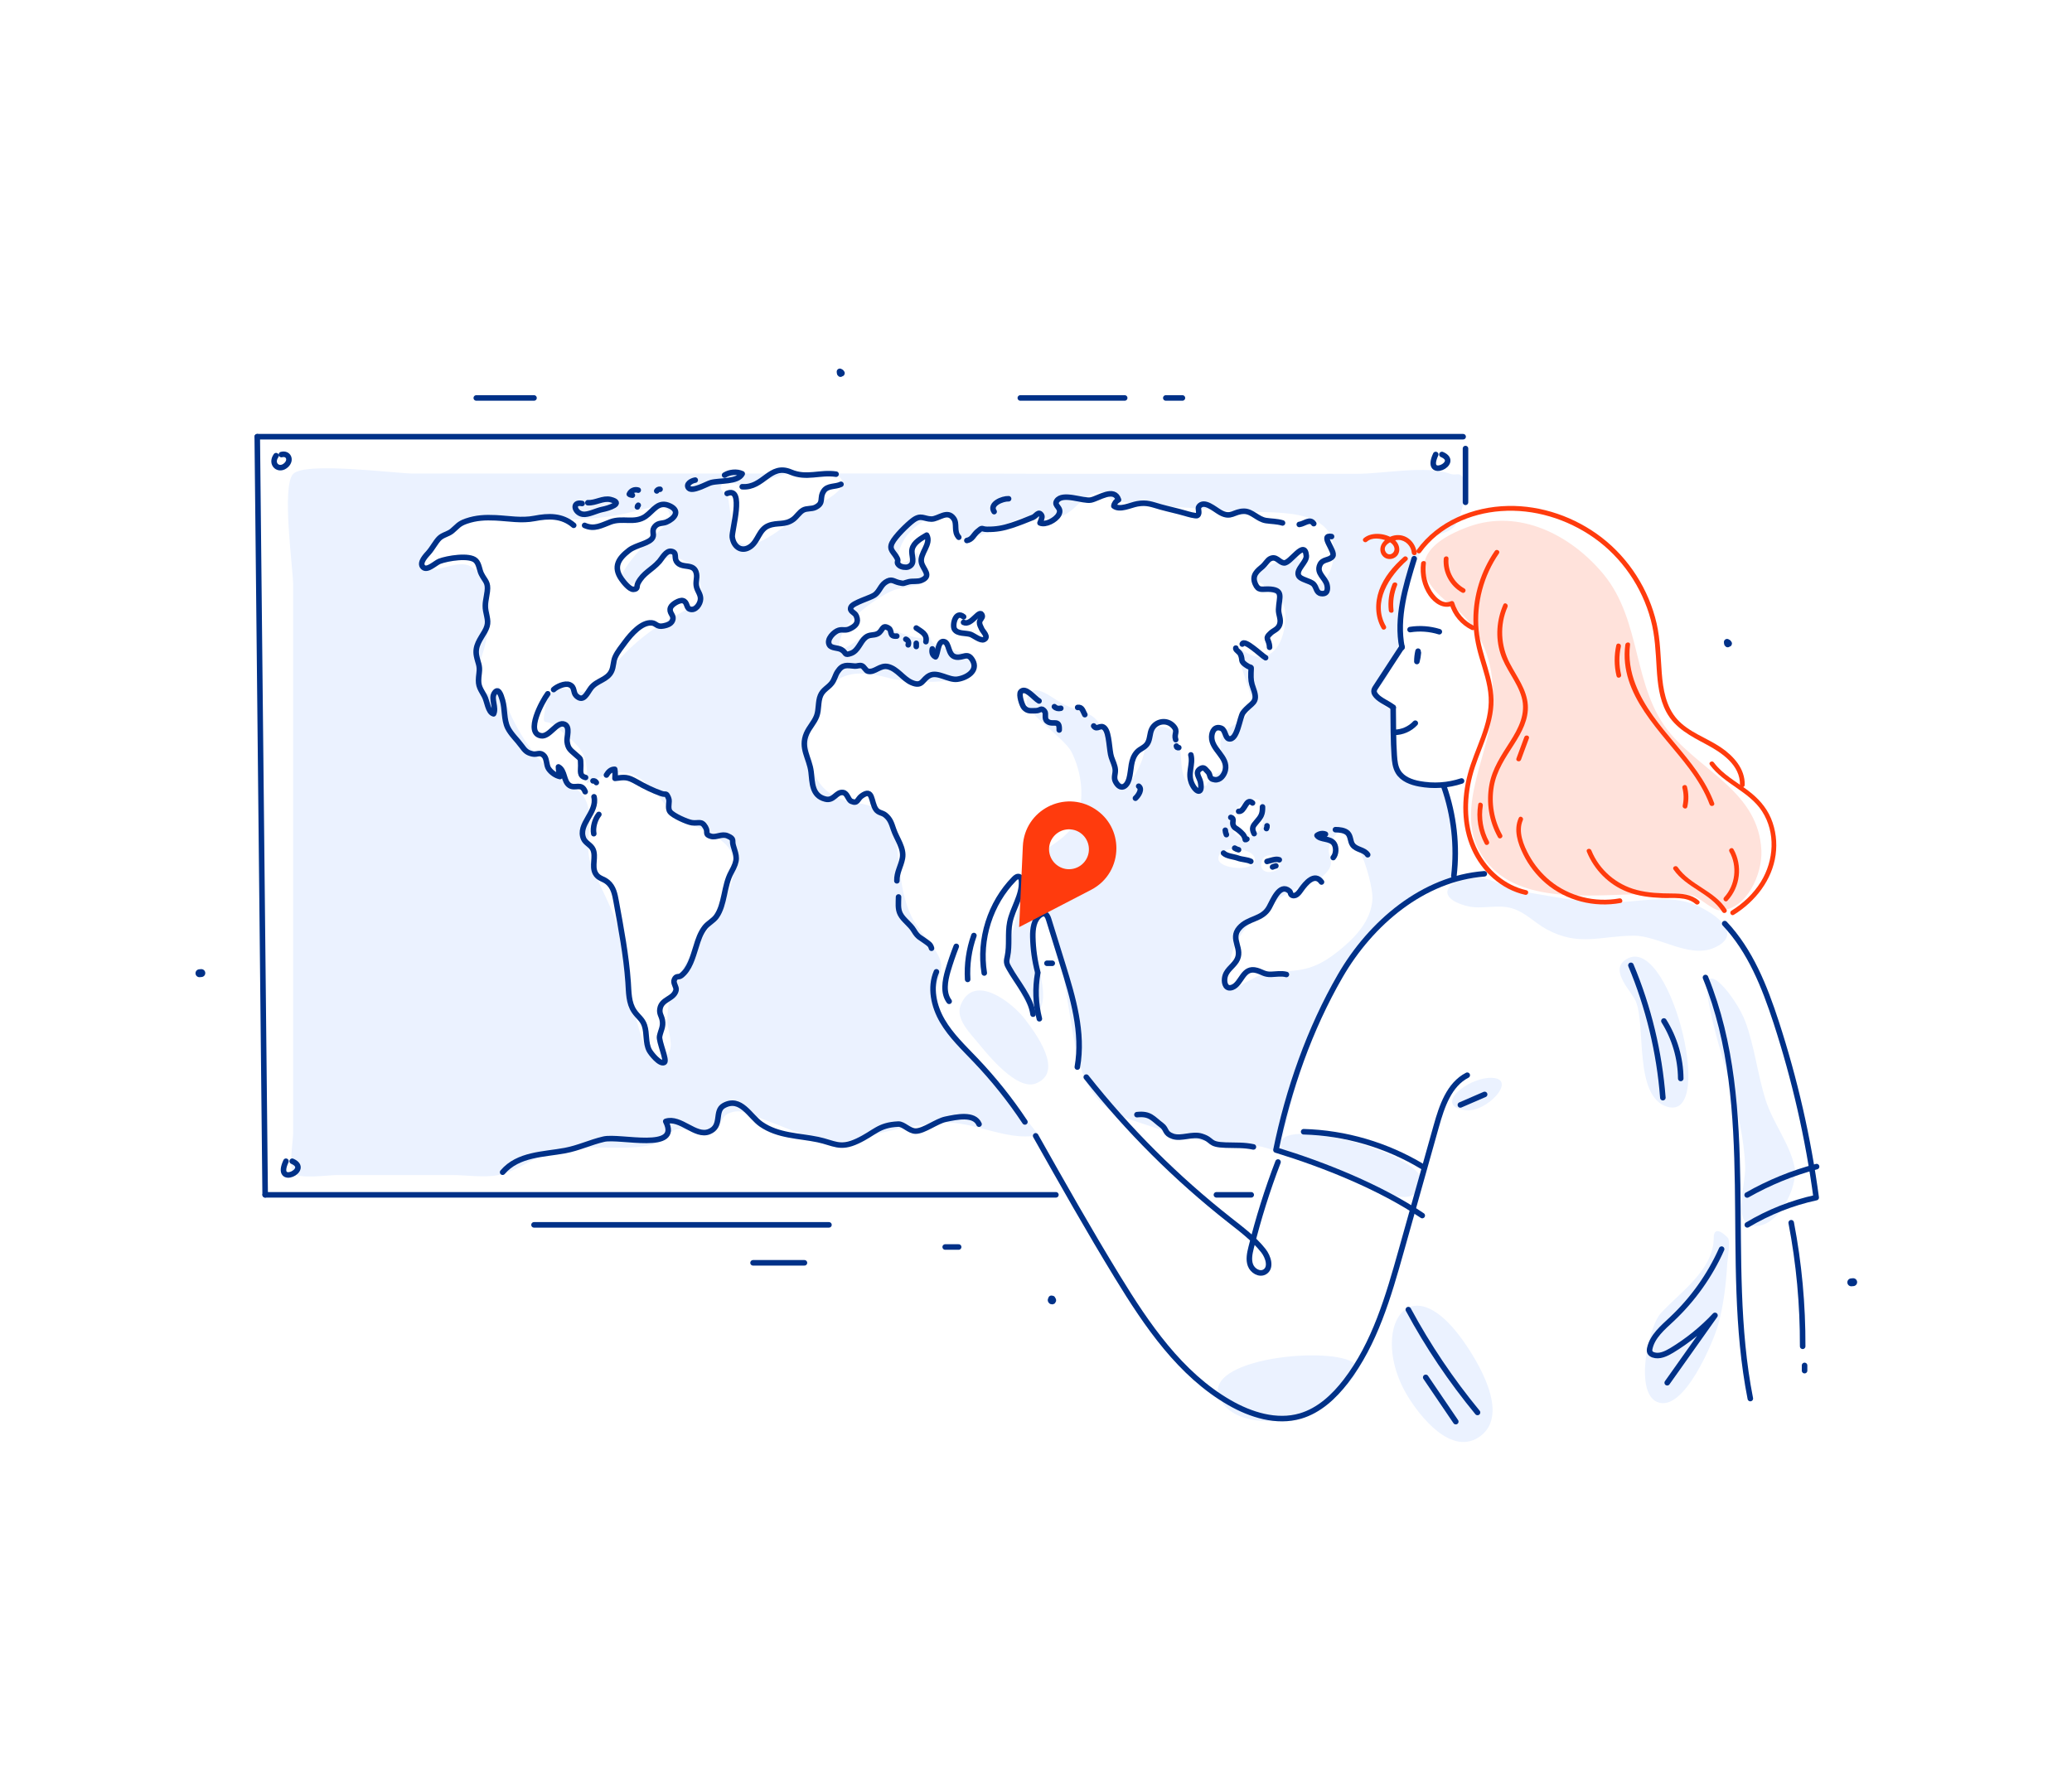 <svg width="150%" height="100%" viewBox="0 0 375 322" fill="none"
    xmlns="http://www.w3.org/2000/svg">
    <path d="M185.449 184.427C183.359 181.708 176.332 175.926 173.871 181.923C172.84 184.427 175.66 187.132 177.148 188.95C178.823 190.996 184.046 197.45 187.438 196.148C192.747 194.102 187.352 186.903 185.449 184.427Z" fill="#EBF2FF"/>
    <path d="M244.754 246.552C239.516 243.575 215.759 246.237 221.212 253.936C224.232 258.201 232.203 257.743 236.325 256.14C237.355 255.739 248.589 248.741 244.754 246.552Z" fill="#EBF2FF"/>
    <path d="M255.759 216.298C265.576 210.388 228.41 200.341 232.031 208.055C232.675 209.429 238.042 210.259 239.087 210.617C242.65 211.847 252.396 218.33 255.759 216.298Z" fill="#EBF2FF"/>
    <path d="M295.687 169.386C300.123 169.372 305.676 173.551 310.198 171.59C315.465 169.315 311 165.68 307.179 163.962C301.984 161.63 296.102 163.49 290.678 163.419C285.984 163.361 279.959 162.102 275.322 161.343C271.945 160.785 270.228 158.767 266.893 158.911C261.87 159.139 259.509 162.474 265.505 164.02C268.109 164.692 270.972 163.662 273.562 164.406C276.095 165.136 277.684 167.025 279.959 168.256C285.784 171.39 289.633 169.415 295.687 169.386Z" fill="#EBF2FF"/>
    <path d="M301.755 200.356C310.814 203.06 301.898 167.869 294.027 173.866C291.408 175.855 295.301 179.49 296.059 181.279C297.92 185.715 295.658 198.524 301.755 200.356Z" fill="#EBF2FF"/>
    <path d="M269.77 195.118C265.519 195.132 259.308 200.27 265.276 200.985C269.14 201.458 274.907 195.089 269.77 195.118ZM265.333 200.842C265.305 200.856 265.305 200.871 265.29 200.871C265.29 200.885 265.29 200.871 265.333 200.842Z" fill="#EBF2FF"/>
    <path d="M264.732 242.616C254.786 228.634 247.859 240.899 254.557 252.391C256.832 256.283 262.814 263.954 268.038 259.89C273.262 255.811 267.394 246.351 264.732 242.616Z" fill="#EBF2FF"/>
    <path d="M310.156 224.112C310.156 229.922 303.916 234.03 300.538 237.779C298.363 240.212 295.759 251.99 299.909 253.793C304.789 255.911 310.213 242.545 310.971 239.783C311.959 236.205 312.388 232.455 312.603 228.749C312.646 227.919 313.218 224.742 312.732 224.112C312.388 223.683 310.156 221.536 310.156 224.112Z" fill="#EBF2FF"/>
    <path d="M324.81 211.361C323.98 207.11 320.86 203.275 319.544 199.11C318.07 194.445 317.569 189.493 315.866 184.899C314.249 180.563 307.594 172.191 309.168 181.064C310.971 191.268 315.465 200.713 315.851 211.232C315.966 214.266 313.633 221.264 317.054 221.879C321.762 222.724 325.469 214.695 324.81 211.361Z" fill="#EBF2FF"/>
    <path d="M150.93 85.709C155.867 88.042 147.653 91.419 145.878 92.478C143.288 94.01 137.878 99.248 134.701 98.532C131.939 97.902 133.141 97.258 132.583 94.969C132.34 94.01 131.896 90.99 131.796 90.174C131.682 89.13 129.764 88.958 130.708 87.555C131.238 86.768 134 87.985 134.658 87.913C137.02 87.627 140.139 86.339 142.544 85.724C119.947 85.724 97.335 85.724 74.738 85.724C71.718 85.724 55.203 83.534 53.056 85.795C50.91 88.056 53.056 102.94 53.056 105.888C53.056 133.895 53.056 161.902 53.056 189.908C53.056 194.989 53.056 200.055 53.056 205.135C53.056 206.381 52.255 211.375 53.056 212.348C54.015 213.507 59.353 212.72 61.042 212.72C67.997 212.72 74.952 212.72 81.908 212.72C84.484 212.72 87.646 213.236 90.179 212.72C93.643 212.019 96.662 209.357 100.34 208.37C106.179 206.796 114.179 208.856 119.489 206.753C121.12 206.109 120.576 204.749 122.723 204.406C124.555 204.105 126.673 205.994 128.519 205.293C130.379 204.577 130.236 202.273 131.853 201.558C134.057 200.57 135.789 201.772 137.936 202.545C144.175 204.778 149.728 208.041 156.225 205.98C160.433 204.635 164.125 204.076 168.79 203.347C175.574 202.288 181.57 206.753 187.953 205.508C183.774 199.769 178.293 195.103 174.243 189.279C172.941 187.404 169.849 183.282 169.306 181.193C168.662 178.703 170.594 176.528 170.322 174.452C169.978 171.934 166.3 168.714 165.012 166.023C163.61 163.118 163.166 160.17 162.751 157.007C162.35 153.945 162.365 150.353 160.261 147.862C157.585 144.685 154.436 145.959 151.087 144.156C145.649 141.222 145.735 133.981 147.61 128.857C150.315 121.487 154.551 121 161.191 122.818C162.866 123.276 174.801 124.593 175.731 120.957C176.833 116.621 168.862 118.653 168.347 115.362C164.01 116.221 162.264 112.814 157.799 114.374C155.324 115.247 150.372 120.442 152.275 115.076C153.406 111.884 158.815 108.092 161.563 106.904C163.052 106.26 166.515 106.289 167.402 105.058C168.576 103.441 166 101.623 165.985 99.934C161.105 105.816 161.277 96.743 168.06 93.967C173.513 91.734 172.125 96.786 174.715 97.287C177.706 97.874 184.089 92.979 186.965 93.595C194.98 95.312 194.536 89.13 199.345 89.115C200.375 89.115 200.804 90.432 201.133 90.489C202.15 90.704 205.241 91.276 207.058 91.419C212.482 91.849 217.935 91.992 223.33 92.521C229.441 93.122 242.865 91.019 241.29 101.366C240.89 103.97 238.972 107.333 236.324 105.401C234.936 104.385 236.095 101.48 234.736 100.908C233.62 100.435 228.024 102.868 227.537 103.97C226.164 107.047 227.566 104.213 228.868 106.203C229.584 107.305 231.344 107.376 232.189 109.222C232.847 110.668 232.689 112.514 232.389 114.031C231.53 118.296 228.496 120.528 224.647 117.509C223.187 118.167 226.435 124.936 226.407 126.553C226.292 131.762 222.586 130.145 221.083 133.523C220.253 135.397 222.071 138.188 221.083 140.163C221.999 138.331 217.334 142.367 218.593 142.095C216.904 142.453 217.205 143.497 215.158 141.866C212.611 139.82 215.072 133.308 211.294 131.805C207.759 130.389 207.445 135.913 206.514 138.059C202.464 147.347 201.506 137.687 199.931 133.236C198.286 128.571 196.94 129.573 192.59 127.541C190.515 126.582 186.436 122.517 185.792 127.068C185.534 128.9 192.633 133.651 193.878 136.041C195.781 139.691 196.468 144.929 194.665 148.692C192.962 152.256 189.141 153.172 186.808 156.005C184.375 158.953 185.033 160.385 184.361 164.249C183.817 167.397 182.329 170.774 182.744 174.023C183.087 176.599 185.434 182.195 187.38 183.483C191.259 180.95 185.763 171.118 187.037 167.712C188.525 163.705 189.627 166.367 190.6 169.1C192.075 173.25 192.733 178.417 193.463 182.739C194.865 191.025 195.495 199.697 204.425 202.617C207.373 203.576 211.294 204.978 214.572 205.894C220.11 207.454 226.121 206.152 231.473 208.656C234.335 196.377 237.627 183.425 245.212 173.107C248.847 168.156 253.426 163.977 259.022 161.358C263.516 159.254 263.601 159.039 263.272 153.73C263.058 150.367 262.786 143.555 260.639 142.109C258.635 140.764 255.816 142.181 253.841 139.834C252.238 137.93 252.653 135.34 252.339 133.108C252.167 131.92 253.026 130.26 252.439 129.143C251.866 128.056 250.192 128.213 249.763 126.768C248.875 123.734 249.691 125.079 251.165 122.188C253.813 117.008 253.698 110.897 255.244 105.387C255.859 103.212 256.517 100.621 257.805 98.747C259.58 96.156 261.512 97.087 263.244 95.269C264.417 94.038 266.049 87.598 264.532 86.124C263.974 85.566 263.401 86.124 262.428 85.766C258.135 84.207 250.321 85.766 245.798 85.766C227.18 85.766 208.561 85.766 189.942 85.766C176.933 85.709 163.939 85.709 150.93 85.709ZM131.954 161.014C129.735 166.81 125.442 171.418 122.709 176.943C121.32 179.748 120.834 181.694 120.777 184.713C120.748 186.216 121.85 188.792 121.177 190.252C117.013 199.354 113.292 175.998 113.106 174.152C112.419 167.025 109.914 163.347 107.21 157.179C105.278 152.771 107.954 148.292 105.778 144.428C104.591 142.31 100.712 140.664 98.437 138.317C94.344 134.109 92.369 129.587 90.237 124.206C89.736 126.94 87.589 125.551 86.745 123.977C85.686 121.974 87.145 119.283 87.632 117.394C88.748 113.001 90.051 105.845 85.356 102.654C82.723 100.865 78.23 104.543 76.741 102.453C75.625 100.893 81.922 95.427 83.167 94.768C86.788 92.822 92.77 94.01 96.677 94.053C102.916 94.124 108.312 94.181 114.322 92.693C117.514 91.906 121.707 90.575 121.134 93.995C120.963 94.969 117.542 97.559 116.812 98.418C116.083 99.276 111.832 103.584 112.562 105.144C113.936 108.035 117.456 102.281 118.415 101.781C121.549 100.135 124.397 100.75 126.086 104.156C128.147 108.321 125.971 109.437 122.837 111.14C117.671 113.945 114.637 116.407 110.687 120.857C109.285 122.432 107.711 124.664 105.55 125.194C104.605 125.423 101.743 124.364 101.242 124.564C99.496 125.265 99.024 126.324 98.68 128.199C97.979 132.077 98.695 129.802 100.612 131.519C104.233 134.768 106.709 135.626 106.179 141.794C113.249 138.131 115.653 139.619 120.362 145.63C125.056 151.612 136.161 150.009 131.954 161.014ZM228.282 156.349C228.382 153.63 233.09 154.975 231.401 157.136C230.543 158.238 227.952 158.181 228.282 156.349ZM223.044 147.905C223.673 144.728 229.584 143.397 228.038 146.331C231.015 151.698 221.77 154.345 223.044 147.905ZM220.525 155.562C220.196 152.7 227.609 153.329 227.094 155.877C226.693 157.866 220.725 157.279 220.525 155.562ZM248.389 162.717C248.203 166.782 245.069 169.93 242.049 172.32C236.825 176.442 234.407 175.411 228.568 176.313C227.752 176.442 222.972 179.375 222.7 179.275C220.31 178.474 222.457 176.914 222.5 175.697C222.629 172.42 223.659 169.987 226.307 167.039C228.525 164.563 231.43 162.474 233.72 161.301C235.122 160.585 238.385 159.583 239.502 158.538C242.464 155.762 239.559 155.19 240.818 152.556C244.281 145.272 248.546 159.469 248.389 162.717Z" fill="#EBF2FF"/>
    <path d="M318.785 154.016C318.327 143.569 308.266 139.805 302.356 132.85C295.3 124.507 297.29 112.485 290.163 103.899C284.31 96.843 274.936 92.035 265.82 95.341C256.703 98.661 254.814 103.713 262.7 109.58C269.168 114.389 271.186 122.417 269.812 130.632C268.353 139.319 262.285 149.68 270.256 157.336C277.14 163.948 290.191 161.744 298.621 161.859C300.653 161.887 304.245 161.615 306.234 162.088C307.522 162.402 309.955 164.792 311.229 164.792C316.152 164.764 318.971 158.166 318.785 154.016Z" fill="#FFE2DB"/>
    <path d="M46.559 79.055L47.99 216.298" stroke="#003188" stroke-width="1.002" stroke-miterlimit="10" stroke-linecap="round" stroke-linejoin="round"/>
    <path d="M46.559 79.055H264.804" stroke="#003188" stroke-width="1.002" stroke-miterlimit="10" stroke-linecap="round" stroke-linejoin="round"/>
    <path d="M47.99 216.298H191.101" stroke="#003188" stroke-width="1.002" stroke-miterlimit="10" stroke-linecap="round" stroke-linejoin="round"/>
    <path d="M265.233 81.201V90.933" stroke="#003188" stroke-width="1.002" stroke-miterlimit="10" stroke-linecap="round" stroke-linejoin="round"/>
    <path d="M220.153 216.298H226.45" stroke="#003188" stroke-width="1.002" stroke-miterlimit="10" stroke-linecap="round" stroke-linejoin="round"/>
    <path d="M96.648 221.736H150.029" stroke="#003188" stroke-width="1.002" stroke-miterlimit="10" stroke-linecap="round" stroke-linejoin="round"/>
    <path d="M136.29 228.606H145.592" stroke="#003188" stroke-width="1.002" stroke-miterlimit="10" stroke-linecap="round" stroke-linejoin="round"/>
    <path d="M171.066 225.743H173.499" stroke="#003188" stroke-width="1.002" stroke-miterlimit="10" stroke-linecap="round" stroke-linejoin="round"/>
    <path d="M86.201 72.042H96.648" stroke="#003188" stroke-width="1.002" stroke-miterlimit="10" stroke-linecap="round" stroke-linejoin="round"/>
    <path d="M184.661 72.042H203.552" stroke="#003188" stroke-width="1.002" stroke-miterlimit="10" stroke-linecap="round" stroke-linejoin="round"/>
    <path d="M210.994 72.042H213.999" stroke="#003188" stroke-width="1.002" stroke-miterlimit="10" stroke-linecap="round" stroke-linejoin="round"/>
    <path d="M255.945 101.137C254.328 106.36 252.696 111.856 253.741 117.222" stroke="#003188" stroke-width="1.002" stroke-miterlimit="10" stroke-linecap="round" stroke-linejoin="round"/>
    <path d="M253.741 117.094C252.153 119.526 250.564 121.959 248.976 124.392C248.818 124.621 248.661 124.879 248.675 125.165C248.675 125.48 248.89 125.737 249.09 125.981C249.791 126.796 251.323 127.383 252.153 128.07" stroke="#003188" stroke-width="1.002" stroke-miterlimit="10" stroke-linecap="round" stroke-linejoin="round"/>
    <path d="M252.138 128.07C252.153 130.417 252.167 134.424 252.339 136.771C252.41 137.802 252.51 138.861 253.054 139.748C253.841 141.036 255.416 141.623 256.89 141.895C259.423 142.367 262.07 142.195 264.517 141.38" stroke="#003188" stroke-width="1.002" stroke-miterlimit="10" stroke-linecap="round" stroke-linejoin="round"/>
    <path d="M252.353 132.578C253.77 132.578 255.172 131.963 256.145 130.918" stroke="#003188" stroke-width="1.002" stroke-miterlimit="10" stroke-linecap="round" stroke-linejoin="round"/>
    <path d="M256.646 117.881C256.503 118.496 256.432 119.126 256.432 119.755C256.575 119.24 256.66 118.696 256.703 118.167" stroke="#003188" stroke-width="1.002" stroke-miterlimit="10" stroke-linecap="round" stroke-linejoin="round"/>
    <path d="M255.201 113.974C256.961 113.688 258.793 113.831 260.496 114.36" stroke="#003188" stroke-width="1.002" stroke-miterlimit="10" stroke-linecap="round" stroke-linejoin="round"/>
    <path d="M261.326 142.381C263.143 147.562 263.773 153.143 263.129 158.596" stroke="#003188" stroke-width="1.002" stroke-miterlimit="10" stroke-linecap="round" stroke-linejoin="round"/>
    <path d="M268.639 158.181C257.591 159.025 248.117 167.054 242.564 176.656C237.011 186.259 233.147 197.322 230.929 208.184C239.745 210.889 249.748 214.896 257.405 220.048" stroke="#003188" stroke-width="1.002" stroke-miterlimit="10" stroke-linecap="round" stroke-linejoin="round"/>
    <path d="M235.938 204.878C243.48 205.078 250.965 207.282 257.419 211.175" stroke="#003188" stroke-width="1.002" stroke-miterlimit="10" stroke-linecap="round" stroke-linejoin="round"/>
    <path d="M265.548 194.645C262.256 196.334 260.954 200.284 259.952 203.833C257.834 211.347 255.73 218.874 253.612 226.387C251.28 234.688 248.832 243.217 243.58 250.044C241.434 252.834 238.729 255.353 235.351 256.341C231.044 257.6 226.378 256.14 222.5 253.908C213.584 248.77 207.573 239.883 202.207 231.11C197.083 222.738 192.261 214.18 187.438 205.622" stroke="#003188" stroke-width="1.002" stroke-miterlimit="10" stroke-linecap="round" stroke-linejoin="round"/>
    <path d="M196.597 194.989C204.182 204.592 212.897 213.279 222.514 220.849C224.675 222.552 226.922 224.227 228.625 226.373C229.555 227.532 230.156 229.536 228.868 230.266C227.924 230.795 226.679 230.037 226.307 229.021C225.935 228.005 226.178 226.888 226.435 225.844C227.738 220.592 229.355 215.411 231.301 210.359" stroke="#003188" stroke-width="1.002" stroke-miterlimit="10" stroke-linecap="round" stroke-linejoin="round"/>
    <path d="M264.303 200.026C265.762 199.397 267.237 198.753 268.696 198.123" stroke="#003188" stroke-width="1.002" stroke-miterlimit="10" stroke-linecap="round" stroke-linejoin="round"/>
    <path d="M295.172 174.753C298.363 182.367 300.324 190.481 300.953 198.71" stroke="#003188" stroke-width="1.002" stroke-miterlimit="10" stroke-linecap="round" stroke-linejoin="round"/>
    <path d="M301.14 184.828C303.086 187.934 304.159 191.583 304.188 195.232" stroke="#003188" stroke-width="1.002" stroke-miterlimit="10" stroke-linecap="round" stroke-linejoin="round"/>
    <path d="M308.667 176.957C318.341 200.742 311.801 227.99 316.782 253.178" stroke="#003188" stroke-width="1.002" stroke-miterlimit="10" stroke-linecap="round" stroke-linejoin="round"/>
    <path d="M311.587 226.13C309.469 230.896 306.377 235.232 302.571 238.81C300.939 240.341 299.079 241.886 298.592 244.062C298.535 244.319 298.506 244.591 298.621 244.82C298.735 245.035 298.964 245.178 299.193 245.264C300.309 245.665 301.526 245.078 302.556 244.462C305.433 242.717 308.08 240.584 310.384 238.123C307.508 242.187 304.617 246.251 301.741 250.316" stroke="#003188" stroke-width="1.002" stroke-miterlimit="10" stroke-linecap="round" stroke-linejoin="round"/>
    <path d="M254.886 237.078C258.435 243.675 262.643 249.915 267.408 255.697" stroke="#003188" stroke-width="1.002" stroke-miterlimit="10" stroke-linecap="round" stroke-linejoin="round"/>
    <path d="M258.034 249.343C259.852 252.019 261.669 254.695 263.473 257.357" stroke="#003188" stroke-width="1.002" stroke-miterlimit="10" stroke-linecap="round" stroke-linejoin="round"/>
    <path d="M312.145 167.197C316.796 172.12 319.358 178.617 321.461 185.057C324.824 195.39 327.257 206.023 328.703 216.799C324.324 217.744 320.087 219.432 316.238 221.736" stroke="#003188" stroke-width="1.002" stroke-miterlimit="10" stroke-linecap="round" stroke-linejoin="round"/>
    <path d="M316.209 216.327C320.159 214.08 324.395 212.348 328.774 211.189" stroke="#003188" stroke-width="1.002" stroke-miterlimit="10" stroke-linecap="round" stroke-linejoin="round"/>
    <path d="M324.18 221.35C325.597 228.72 326.284 236.219 326.255 243.718" stroke="#003188" stroke-width="1.002" stroke-miterlimit="10" stroke-linecap="round" stroke-linejoin="round"/>
    <path d="M326.599 247.181C326.599 247.496 326.599 247.811 326.599 248.126" stroke="#003188" stroke-width="1.002" stroke-miterlimit="10" stroke-linecap="round" stroke-linejoin="round"/>
    <path d="M185.491 203.103C182.844 199.11 179.838 195.347 176.533 191.883C174.4 189.636 172.11 187.49 170.551 184.814C168.991 182.137 168.261 178.774 169.477 175.926" stroke="#003188" stroke-width="1.002" stroke-miterlimit="10" stroke-linecap="round" stroke-linejoin="round"/>
    <path d="M171.781 181.265C170.636 179.733 171.023 177.572 171.552 175.74C171.996 174.252 172.497 172.778 173.069 171.318" stroke="#003188" stroke-width="1.002" stroke-miterlimit="10" stroke-linecap="round" stroke-linejoin="round"/>
    <path d="M176.261 169.358C175.359 171.891 174.973 174.61 175.13 177.3" stroke="#003188" stroke-width="1.002" stroke-miterlimit="10" stroke-linecap="round" stroke-linejoin="round"/>
    <path d="M178.136 176.141C177.148 170.045 179.209 163.519 183.545 159.097C183.788 158.839 184.146 158.567 184.475 158.71C184.762 158.825 184.862 159.197 184.876 159.512C185.048 162.116 183.259 164.42 182.758 166.982C182.357 169 182.758 171.118 182.329 173.136C182.257 173.494 182.157 173.851 182.2 174.209C182.243 174.596 182.443 174.939 182.629 175.268C184.06 177.844 186.579 180.678 186.965 183.597" stroke="#003188" stroke-width="1.002" stroke-miterlimit="10" stroke-linecap="round" stroke-linejoin="round"/>
    <path d="M188.11 184.427C187.423 181.737 187.323 178.903 187.81 176.17" stroke="#003188" stroke-width="1.002" stroke-miterlimit="10" stroke-linecap="round" stroke-linejoin="round"/>
    <path d="M187.81 175.998C187.266 173.909 186.965 171.762 186.923 169.615C186.894 168.141 187.094 166.438 188.311 165.608C188.497 165.479 188.726 165.379 188.955 165.394C189.413 165.451 189.642 165.966 189.785 166.41C190.629 169.129 191.473 171.848 192.318 174.567C194.193 180.606 196.082 186.932 194.98 193.171" stroke="#003188" stroke-width="1.002" stroke-miterlimit="10" stroke-linecap="round" stroke-linejoin="round"/>
    <path d="M189.484 174.381C189.799 174.381 190.128 174.381 190.443 174.381" stroke="#003188" stroke-width="1.002" stroke-miterlimit="10" stroke-linecap="round" stroke-linejoin="round"/>
    <path d="M103.832 95.097C101.7 93.266 99.238 93.366 96.734 93.852C94.373 94.31 92.054 93.852 89.693 93.738C87.789 93.652 86.201 93.724 84.398 94.339C82.981 94.825 82.795 95.312 81.807 96.128C81.092 96.715 80.119 96.815 79.475 97.473C78.859 98.088 78.258 99.262 77.586 100.02C77.142 100.521 75.754 101.909 76.584 102.682C77.342 103.398 78.802 101.895 79.546 101.609C80.92 101.079 84.984 100.378 86.101 101.48C86.73 102.095 86.745 103.14 87.117 103.884C87.789 105.23 88.405 105.373 88.19 107.076C88.033 108.349 87.675 109.294 87.918 110.582C88.219 112.17 88.576 112.829 87.704 114.36C86.902 115.763 85.9 116.95 86.244 118.725C86.501 120.056 86.902 120.428 86.716 121.859C86.444 124.006 86.673 124.263 87.646 125.966C88.176 126.868 88.29 128.957 89.335 129.229C89.865 128.127 88.863 126.539 89.421 125.566C90.165 124.292 90.666 125.766 90.952 126.782C91.41 128.371 91.167 130.245 91.897 131.748C92.469 132.907 93.628 133.966 94.387 135.011C95.045 135.913 95.36 136.256 96.39 136.485C97.206 136.671 97.764 136.027 98.494 136.843C98.981 137.387 98.866 138.517 99.281 139.147C99.754 139.848 100.555 140.406 101.342 140.578C101.228 140.006 101.07 139.405 101.07 138.832C102.301 139.49 101.957 141.48 103.088 142.195C104.118 142.853 105.249 141.637 105.907 143.326" stroke="#003188" stroke-width="1.002" stroke-miterlimit="10" stroke-linecap="round" stroke-linejoin="round"/>
    <path d="M99.138 125.594C98.151 126.897 94.988 132.693 97.922 133.194C99.482 133.465 100.798 130.46 102.201 131.133C103.245 131.634 102.53 133.408 102.63 134.238C102.788 135.555 103.288 135.798 104.161 136.585C105.177 137.501 105.063 137.143 105.106 138.589C105.135 139.505 104.777 140.464 105.979 140.75" stroke="#003188" stroke-width="1.002" stroke-miterlimit="10" stroke-linecap="round" stroke-linejoin="round"/>
    <path d="M107.324 141.365C107.582 141.337 107.796 141.437 107.925 141.666" stroke="#003188" stroke-width="1.002" stroke-miterlimit="10" stroke-linecap="round" stroke-linejoin="round"/>
    <path d="M100.197 124.836C100.784 124.278 102.244 123.605 103.074 123.949C104.104 124.378 103.66 125.337 104.29 125.952C105.621 127.226 106.251 125.466 106.952 124.55C108.011 123.161 109.943 123.104 110.687 121.473C111.059 120.671 110.973 119.741 111.346 118.925C111.761 117.995 112.605 116.965 113.206 116.149C114.179 114.847 116.111 112.6 117.943 112.757C118.787 112.829 118.859 113.559 120.061 113.315C120.905 113.158 121.664 112.857 121.793 112.027C121.907 111.298 121.005 110.897 121.363 109.981C121.592 109.394 122.952 108.564 123.596 108.736C124.426 108.965 124.183 110.01 124.798 110.253C125.871 110.682 126.759 109.337 126.787 108.435C126.816 107.634 126.301 107.076 126.086 106.332C125.828 105.416 126.2 104.7 126.057 103.899C125.685 101.752 123.381 103.097 122.437 101.638C121.95 100.879 122.608 100.02 121.506 99.806C120.548 99.62 119.818 101.094 119.345 101.623C117.914 103.226 116.455 103.67 115.467 105.545C115.138 106.174 115.567 106.632 114.637 106.689C113.922 106.732 112.82 105.316 112.476 104.815C110.916 102.582 111.975 101.065 113.85 99.62C115.138 98.618 117.614 98.389 118.143 97.273C118.444 96.629 117.857 96.056 118.544 95.283C119.159 94.582 119.889 94.811 120.605 94.511C122.093 93.881 123.138 92.521 121.292 91.62C119.145 90.561 118.301 92.45 116.827 93.48C114.88 94.826 112.705 93.681 110.544 94.468C108.87 95.083 107.582 95.913 105.807 95.112" stroke="#003188" stroke-width="1.002" stroke-miterlimit="10" stroke-linecap="round" stroke-linejoin="round"/>
    <path d="M105.349 91.147C103.446 90.747 103.918 92.836 105.464 93.094C106.451 93.251 108.011 92.407 109.013 92.221C110.086 92.02 113.091 91.09 110.501 90.432C109.142 90.088 107.782 91.105 106.394 91.004" stroke="#003188" stroke-width="1.002" stroke-miterlimit="10" stroke-linecap="round" stroke-linejoin="round"/>
    <path d="M115.51 88.729C114.909 88.529 114.179 88.786 113.893 89.459C114.079 89.616 114.208 89.573 114.451 89.645" stroke="#003188" stroke-width="1.002" stroke-miterlimit="10" stroke-linecap="round" stroke-linejoin="round"/>
    <path d="M115.51 91.462C115.41 91.534 115.353 91.634 115.353 91.763" stroke="#003188" stroke-width="1.002" stroke-miterlimit="10" stroke-linecap="round" stroke-linejoin="round"/>
    <path d="M118.859 88.872C119.002 88.643 119.217 88.543 119.46 88.572" stroke="#003188" stroke-width="1.002" stroke-miterlimit="10" stroke-linecap="round" stroke-linejoin="round"/>
    <path d="M125.828 86.911C125.184 86.997 124.04 87.641 124.626 88.343C125.299 89.13 127.932 87.57 128.676 87.369C130.236 86.94 133.528 87.326 134.329 85.766C133.399 85.309 132.011 85.437 131.138 86.01" stroke="#003188" stroke-width="1.002" stroke-miterlimit="10" stroke-linecap="round" stroke-linejoin="round"/>
    <path d="M131.596 89.33C134.844 87.985 132.383 96.142 132.526 97.215C132.784 99.119 134.358 100.063 135.889 98.89C137.249 97.859 137.377 95.841 139.109 95.155C140.698 94.511 142.043 95.14 143.574 94.01C144.189 93.552 144.676 92.722 145.349 92.35C146.021 91.978 146.88 92.178 147.567 91.849C149.241 91.019 148.211 90.203 149.084 88.886C149.771 87.842 151.231 88.171 152.204 87.67" stroke="#003188" stroke-width="1.002" stroke-miterlimit="10" stroke-linecap="round" stroke-linejoin="round"/>
    <path d="M134.329 88.114C138.193 88.4 139.324 83.835 143.131 85.466C145.993 86.682 148.368 85.409 151.317 85.838" stroke="#003188" stroke-width="1.002" stroke-miterlimit="10" stroke-linecap="round" stroke-linejoin="round"/>
    <path d="M109.757 140.306C110.086 139.734 110.587 139.233 111.26 139.261C111.346 139.82 111.346 140.349 111.303 140.907C113.12 140.678 113.535 140.592 115.224 141.551C116.698 142.396 118.229 143.14 119.66 143.641C120.619 143.984 120.505 143.369 120.991 144.471C121.306 145.186 120.719 146.217 121.277 146.961C121.821 147.676 124.369 148.807 125.227 148.936C126.458 149.107 126.959 148.506 127.675 149.723C128.276 150.753 127.417 151.025 128.691 151.397C129.621 151.669 130.651 150.853 131.696 151.326C133.013 151.898 132.412 152.113 132.712 153.086C133.327 155.104 133.628 155.59 132.34 157.909C130.98 160.356 131.224 163.705 129.649 165.923C129.106 166.681 128.175 167.111 127.589 167.841C126.744 168.928 126.358 170.13 125.972 171.404C125.37 173.308 124.798 175.454 123.295 176.613C122.794 177 122.394 176.542 122.05 177.329C121.75 177.973 122.494 178.66 122.351 179.261C121.979 180.878 119.746 180.807 119.446 182.61C119.288 183.526 119.718 183.841 119.875 184.699C120.09 185.873 119.589 186.517 119.374 187.604C119.188 188.506 120.805 192.012 120.233 192.327C119.417 192.785 117.771 190.667 117.499 190.137C116.784 188.735 117.127 187.103 116.641 185.644C116.254 184.485 115.453 184.055 114.795 183.082C113.736 181.536 113.807 179.59 113.678 177.801C113.335 172.935 112.39 167.984 111.517 163.19C111.274 161.887 111.045 160.599 109.972 159.698C109.17 159.025 108.254 159.054 107.739 158.052C107.067 156.764 107.911 155.075 107.324 153.773C106.952 152.943 105.965 152.642 105.621 151.827C104.505 149.165 108.168 147.133 107.51 144.242" stroke="#003188" stroke-width="1.002" stroke-miterlimit="10" stroke-linecap="round" stroke-linejoin="round"/>
    <path d="M108.383 147.433C107.682 148.292 107.238 149.823 107.467 150.925" stroke="#003188" stroke-width="1.002" stroke-miterlimit="10" stroke-linecap="round" stroke-linejoin="round"/>
    <path d="M173.527 97.258C172.54 96.185 173.313 94.854 172.597 93.852C171.452 92.249 169.849 93.981 168.576 93.967C167.202 93.952 166.701 93.108 165.241 94.196C164.211 94.969 162.007 97.129 161.449 98.289C160.833 99.562 161.806 99.92 162.379 101.079C162.708 101.723 162.078 101.766 162.751 102.353C163.094 102.654 163.924 102.782 164.368 102.625C165.871 102.038 164.812 100.521 165.084 99.405C165.37 98.174 166.744 97.459 167.717 96.872C168.633 98.489 166.386 100.192 166.772 101.852C167.073 103.126 168.747 104.256 166.729 105.072C166.1 105.33 165.198 105.158 164.497 105.315C163.452 105.559 163.753 105.73 162.679 105.473C161.692 105.244 161.377 104.657 160.247 105.416C159.359 106.017 159.159 107.104 158.272 107.72C157.556 108.221 154.365 109.122 154.021 109.895C153.649 110.725 154.722 110.811 154.994 111.526C155.467 112.714 154.866 113.33 153.807 113.831C152.948 114.231 152.561 113.873 151.774 114.102C150.987 114.331 149.499 115.72 150.114 116.764C150.486 117.394 151.646 117.222 152.29 117.609C153.263 118.181 152.719 118.739 154.036 118.267C155.338 117.795 155.667 116.178 156.654 115.39C157.427 114.775 158.071 115.119 158.873 114.703C159.774 114.217 159.617 112.958 160.833 113.716C161.563 114.174 160.805 115.29 162.307 115.147" stroke="#003188" stroke-width="1.002" stroke-miterlimit="10" stroke-linecap="round" stroke-linejoin="round"/>
    <path d="M163.939 115.72C164.382 115.891 164.511 116.278 164.368 116.736" stroke="#003188" stroke-width="1.002" stroke-miterlimit="10" stroke-linecap="round" stroke-linejoin="round"/>
    <path d="M165.828 113.688C166.773 114.346 167.86 114.789 167.574 116.163" stroke="#003188" stroke-width="1.002" stroke-miterlimit="10" stroke-linecap="round" stroke-linejoin="round"/>
    <path d="M165.828 116.45C165.828 116.65 165.828 116.836 165.828 117.036" stroke="#003188" stroke-width="1.002" stroke-miterlimit="10" stroke-linecap="round" stroke-linejoin="round"/>
    <path d="M168.733 117.466C168.59 118.11 168.776 118.653 169.32 118.911C169.749 118.396 169.72 116.006 170.78 116.135C171.91 116.263 171.452 118.653 172.983 118.94C174.329 119.197 175.101 117.952 176.017 119.526C177.134 121.444 174.901 122.746 173.241 122.961C171.681 123.161 169.778 121.587 168.318 122.245C166.858 122.904 167.016 124.464 164.955 123.548C163.438 122.875 162.408 121.101 160.733 120.686C159.273 120.328 158.343 121.802 157.098 121.516C156.669 121.415 156.425 120.7 155.982 120.528C155.567 120.371 155.137 120.614 154.737 120.585C153.248 120.457 152.504 120.199 151.574 121.616C151.13 122.303 151.045 123.033 150.501 123.705C149.842 124.521 148.941 124.864 148.497 125.909C148.011 127.054 148.24 128.428 147.81 129.601C147.381 130.775 146.465 131.648 145.964 132.807C144.833 135.44 146.479 137.172 146.794 139.719C147.023 141.623 146.909 144.041 149.37 144.657C150.944 145.057 151.316 143.283 152.59 143.469C153.392 143.598 153.463 144.785 154.078 145.057C155.238 145.573 155.166 144.657 155.91 144.113C158.071 142.524 157.585 145.229 158.544 146.546C158.987 147.161 159.645 147.104 160.189 147.519C161.12 148.249 161.334 149.022 161.721 150.152C162.279 151.841 163.681 153.544 163.323 155.39C163.052 156.821 162.279 157.937 162.322 159.454" stroke="#003188" stroke-width="1.002" stroke-miterlimit="10" stroke-linecap="round" stroke-linejoin="round"/>
    <path d="M162.622 162.374C162.622 163.419 162.45 164.521 162.937 165.465C163.509 166.581 164.74 167.311 165.399 168.442C166.171 169.744 166.558 169.687 167.574 170.46C168.046 170.817 168.418 170.989 168.59 171.662" stroke="#003188" stroke-width="1.002" stroke-miterlimit="10" stroke-linecap="round" stroke-linejoin="round"/>
    <path d="M191.702 132.149C191.803 130.045 190.529 131.39 189.513 130.56C188.912 130.059 189.413 129.215 189.055 128.757C188.411 127.97 188.354 128.657 187.466 128.657C186.622 128.657 185.978 128.829 185.32 128.084C184.976 127.684 184.332 125.737 184.733 125.251C185.592 124.235 187.137 126.381 188.053 126.897" stroke="#003188" stroke-width="1.002" stroke-miterlimit="10" stroke-linecap="round" stroke-linejoin="round"/>
    <path d="M190.829 127.927C191.13 128.242 191.545 128.328 191.989 128.213" stroke="#003188" stroke-width="1.002" stroke-miterlimit="10" stroke-linecap="round" stroke-linejoin="round"/>
    <path d="M195.037 128.07C195.881 127.941 195.981 128.757 196.339 129.373" stroke="#003188" stroke-width="1.002" stroke-miterlimit="10" stroke-linecap="round" stroke-linejoin="round"/>
    <path d="M197.942 131.419C198.572 132.306 199.159 130.99 199.946 131.834C200.804 132.764 200.733 135.884 201.148 137.086C201.391 137.816 201.792 138.56 201.849 139.347C201.906 140.092 201.506 140.764 201.892 141.494C202.779 143.168 203.938 142.453 204.339 141.022C204.811 139.347 204.525 137.487 205.813 136.113C206.371 135.526 207.187 135.34 207.659 134.61C208.175 133.809 208.046 132.779 208.475 131.948C209.205 130.532 211.194 130.145 212.382 131.462C213.284 132.464 212.411 132.807 212.783 133.895" stroke="#003188" stroke-width="1.002" stroke-miterlimit="10" stroke-linecap="round" stroke-linejoin="round"/>
    <path d="M212.911 135.054C212.926 135.283 213.083 135.383 213.341 135.34" stroke="#003188" stroke-width="1.002" stroke-miterlimit="10" stroke-linecap="round" stroke-linejoin="round"/>
    <path d="M215.53 136.657C216.003 138.446 214.815 140.049 215.745 141.952C216.518 143.555 217.706 143.841 217.276 141.594C217.105 140.736 216.246 139.905 217.119 139.247C217.92 138.66 218.135 139.276 218.579 139.691C219.208 140.292 218.679 140.993 219.867 141.151C220.854 141.279 221.555 140.306 221.756 139.448C222.314 137 219.237 135.727 219.294 133.38C219.323 132.378 219.881 131.362 221.054 131.848C221.784 132.149 221.741 133.58 222.385 133.737C223.96 134.124 224.346 129.845 224.976 129.015C226.435 127.111 227.852 127.398 226.85 124.693C226.421 123.534 226.378 123.004 226.407 121.816C226.45 120.228 226.636 121.229 225.434 120.342C224.432 119.598 224.976 119.569 224.532 118.496C224.303 117.952 223.559 117.666 223.659 117.323" stroke="#003188" stroke-width="1.002" stroke-miterlimit="10" stroke-linecap="round" stroke-linejoin="round"/>
    <path d="M206.085 142.324C206.801 142.825 206.056 143.998 205.498 144.499" stroke="#003188" stroke-width="1.002" stroke-miterlimit="10" stroke-linecap="round" stroke-linejoin="round"/>
    <path d="M174.4 111.655C172.926 110.439 172.311 113.172 172.74 113.902C173.27 114.804 174.815 114.546 175.674 114.847C176.203 115.033 177.491 116.078 178.078 115.777C179.051 115.305 177.878 114.36 177.663 113.831C177.477 113.387 177.263 113.115 177.277 112.629C177.277 112.256 177.878 111.798 177.778 111.469C177.348 109.952 175.846 113.387 174.386 112.671" stroke="#003188" stroke-width="1.002" stroke-miterlimit="10" stroke-linecap="round" stroke-linejoin="round"/>
    <path d="M224.833 116.593C225.219 115.591 228.367 118.725 229.054 119.068" stroke="#003188" stroke-width="1.002" stroke-miterlimit="10" stroke-linecap="round" stroke-linejoin="round"/>
    <path d="M229.77 117.179C229.727 115.577 228.725 115.734 230.028 114.561C230.514 114.131 231.287 113.917 231.587 113.101C231.945 112.113 231.358 111.298 231.401 110.324C231.487 108.063 232.46 106.718 229.512 106.646C228.367 106.618 227.738 106.99 227.18 105.688C226.493 104.099 227.623 103.298 228.553 102.511C228.926 102.196 229.384 101.437 229.799 101.194C231.015 100.507 231.459 101.838 232.403 101.909C233.548 102.01 236.138 97.487 236.425 100.621C236.525 101.738 234.536 103.069 235.008 104.171C235.337 104.958 237.112 105.101 237.756 105.773C238.285 106.346 238.213 107.319 239.086 107.448C240.289 107.634 240.346 106.632 240.16 105.859C239.845 104.586 238.185 103.784 238.886 102.239C239.373 101.137 240.661 101.509 241.204 100.679C241.777 99.82 238.772 96.715 240.99 97.13" stroke="#003188" stroke-width="1.002" stroke-miterlimit="10" stroke-linecap="round" stroke-linejoin="round"/>
    <path d="M174.987 97.845C176.003 97.659 176.189 96.829 176.876 96.242C177.949 95.326 177.477 95.799 178.651 95.827C180.296 95.842 181.527 95.627 183.13 95.097C184.389 94.682 185.735 94.153 186.951 93.652C187.552 93.409 187.967 92.378 188.525 93.308C188.711 93.595 188.325 94.396 188.225 94.668C189.227 95.112 191.058 94.153 191.602 93.18C192.332 91.849 190.629 91.62 191.259 90.675C192.303 89.101 196.024 90.804 197.441 90.518C198.815 90.246 201.663 88.156 202.436 90.475C201.978 90.718 201.663 91.133 201.591 91.606C202.679 92.436 204.611 91.419 205.828 91.205C207.559 90.89 208.461 91.319 210.035 91.763C211.581 92.192 212.997 92.478 214.529 92.922C214.815 93.008 216.475 93.509 216.718 93.308C217.262 92.894 216.675 92.078 216.99 91.691C217.949 90.461 219.795 92.192 220.854 92.779C222.858 93.895 223.287 92.521 225.205 92.55C226.636 92.579 227.623 94.01 229.126 94.239C230.156 94.396 231.029 94.353 232.117 94.668" stroke="#003188" stroke-width="1.002" stroke-miterlimit="10" stroke-linecap="round" stroke-linejoin="round"/>
    <path d="M235.151 94.94C236.081 94.84 237.083 93.766 237.77 94.797" stroke="#003188" stroke-width="1.002" stroke-miterlimit="10" stroke-linecap="round" stroke-linejoin="round"/>
    <path d="M182.543 90.289C181.47 90.232 178.98 91.219 179.924 92.621" stroke="#003188" stroke-width="1.002" stroke-miterlimit="10" stroke-linecap="round" stroke-linejoin="round"/>
    <path d="M222.757 147.977C223.487 148.149 222.972 148.793 223.172 149.336C223.401 149.952 223.702 149.895 224.16 150.295C224.718 150.768 225.262 151.197 225.376 151.998C225.491 152.013 225.577 151.984 225.663 151.898" stroke="#003188" stroke-width="1.002" stroke-miterlimit="10" stroke-linecap="round" stroke-linejoin="round"/>
    <path d="M224.174 146.875C225.319 147.047 225.477 144.299 226.693 145.358" stroke="#003188" stroke-width="1.002" stroke-miterlimit="10" stroke-linecap="round" stroke-linejoin="round"/>
    <path d="M228.496 146.073C228.525 147.39 228.224 147.862 227.38 148.821C226.75 149.537 226.478 149.952 226.979 150.911" stroke="#003188" stroke-width="1.002" stroke-miterlimit="10" stroke-linecap="round" stroke-linejoin="round"/>
    <path d="M221.441 154.431C222.028 155.004 223.244 155.061 224.017 155.333C224.761 155.619 225.677 155.59 226.378 155.934" stroke="#003188" stroke-width="1.002" stroke-miterlimit="10" stroke-linecap="round" stroke-linejoin="round"/>
    <path d="M223.459 153.53C223.673 153.673 223.917 153.773 224.16 153.83" stroke="#003188" stroke-width="1.002" stroke-miterlimit="10" stroke-linecap="round" stroke-linejoin="round"/>
    <path d="M229.312 149.494C229.326 149.666 229.298 149.837 229.212 149.995" stroke="#003188" stroke-width="1.002" stroke-miterlimit="10" stroke-linecap="round" stroke-linejoin="round"/>
    <path d="M221.756 150.295C221.77 150.567 221.842 150.839 221.956 151.097" stroke="#003188" stroke-width="1.002" stroke-miterlimit="10" stroke-linecap="round" stroke-linejoin="round"/>
    <path d="M229.312 155.948C229.985 155.791 230.886 155.404 231.53 155.648" stroke="#003188" stroke-width="1.002" stroke-miterlimit="10" stroke-linecap="round" stroke-linejoin="round"/>
    <path d="M230.314 156.95C230.5 156.864 230.714 156.793 230.915 156.75" stroke="#003188" stroke-width="1.002" stroke-miterlimit="10" stroke-linecap="round" stroke-linejoin="round"/>
    <path d="M239.888 151.011C239.387 150.796 238.786 150.911 238.357 151.24C238.915 152.098 240.761 151.669 241.448 152.728C241.892 153.415 241.834 154.632 241.29 155.247" stroke="#003188" stroke-width="1.002" stroke-miterlimit="10" stroke-linecap="round" stroke-linejoin="round"/>
    <path d="M241.691 150.195C242.378 150.195 243.394 150.295 243.909 150.811C244.482 151.383 244.353 152.299 244.797 152.929C245.498 153.902 246.872 153.73 247.53 154.732" stroke="#003188" stroke-width="1.002" stroke-miterlimit="10" stroke-linecap="round" stroke-linejoin="round"/>
    <path d="M239.172 159.669C237.899 157.895 236.267 159.955 235.523 160.986C235.194 161.444 234.65 162.317 233.934 162.102C233.448 161.945 233.677 161.558 233.333 161.286C231.587 159.812 230.357 163.104 229.684 164.292C228.425 166.524 225.92 166.138 224.303 167.984C222.5 170.045 225.147 171.805 223.731 173.995C223.015 175.097 221.813 175.669 221.641 177.143C221.527 178.088 221.913 179.161 223.044 178.732C224.761 178.073 224.904 174.939 227.48 175.683C228.511 175.984 228.854 176.427 230.07 176.385C230.986 176.356 231.931 176.17 232.818 176.413" stroke="#003188" stroke-width="1.002" stroke-miterlimit="10" stroke-linecap="round" stroke-linejoin="round"/>
    <path d="M90.967 212.205C93.786 208.899 98.394 209.014 102.272 208.284C104.734 207.826 106.795 206.796 109.256 206.223C112.19 205.536 123.295 208.584 120.49 203.003C123.167 202.13 125.843 205.865 128.333 204.864C130.837 203.862 129.192 201.114 131.023 200.127C134.086 198.467 135.717 202.116 137.75 203.518C140.869 205.665 144.547 205.565 148.025 206.295C150.901 206.896 151.989 208.055 155.166 206.567C158.358 205.078 158.93 203.661 162.565 203.49C163.553 203.447 164.526 204.763 165.728 204.763C167.216 204.763 169.506 202.96 171.123 202.617C173.155 202.187 176.332 201.515 177.191 203.504" stroke="#003188" stroke-width="1.002" stroke-miterlimit="10" stroke-linecap="round" stroke-linejoin="round"/>
    <path d="M205.77 201.787C208.189 201.515 208.632 202.517 210.25 203.719C211.208 204.434 210.736 205.178 212.282 205.708C213.827 206.223 215.788 205.178 217.448 205.694C219.695 206.395 218.579 207.196 221.827 207.296C223.602 207.354 225.148 207.254 226.851 207.626" stroke="#003188" stroke-width="1.002" stroke-miterlimit="10" stroke-linecap="round" stroke-linejoin="round"/>
    <path d="M49.965 82.489C48.863 84.035 50.509 85.437 51.826 84.164C52.785 83.233 52.169 81.96 50.938 82.289" stroke="#003188" stroke-width="1.002" stroke-miterlimit="10" stroke-linecap="round" stroke-linejoin="round"/>
    <path d="M51.754 210.216C49.55 214.953 56.448 211.733 52.885 210.216" stroke="#003188" stroke-width="1.002" stroke-miterlimit="10" stroke-linecap="round" stroke-linejoin="round"/>
    <path d="M259.838 82.275C257.634 87.012 264.532 83.792 260.968 82.275" stroke="#003188" stroke-width="1.002" stroke-miterlimit="10" stroke-linecap="round" stroke-linejoin="round"/>
    <path d="M335.057 232.141C335.858 232.069 335.071 232.141 335.057 232.141" stroke="#003188" stroke-width="1.431" stroke-miterlimit="10" stroke-linecap="round" stroke-linejoin="round"/>
    <path d="M36.098 176.184C36.899 176.113 36.112 176.184 36.098 176.184" stroke="#003188" stroke-width="1.431" stroke-miterlimit="10" stroke-linecap="round" stroke-linejoin="round"/>
    <path d="M312.574 116.235C312.617 116.349 312.517 116.478 312.688 116.607C313.075 116.493 312.774 116.45 312.76 116.335" stroke="#003188" stroke-width="1.145" stroke-miterlimit="10" stroke-linecap="round" stroke-linejoin="round"/>
    <path d="M152.003 67.291C152.046 67.405 151.946 67.534 152.118 67.663C152.504 67.549 152.204 67.505 152.189 67.391" stroke="#003188" stroke-width="1.145" stroke-miterlimit="10" stroke-linecap="round" stroke-linejoin="round"/>
    <path d="M190.286 235.103C189.913 235.69 190.915 235.718 190.443 235.132C190.128 235.303 190.515 235.218 190.472 235.289" stroke="#003188" stroke-width="1.145" stroke-miterlimit="10" stroke-linecap="round" stroke-linejoin="round"/>
    <path d="M198.142 146.431C192.647 142.911 185.42 146.66 185.119 153.186L184.447 167.841L197.47 161.086C200.504 159.512 202.049 156.535 202.049 153.558C202.049 150.825 200.761 148.106 198.142 146.431ZM196.511 155.691C195.438 157.365 193.205 157.866 191.531 156.778C189.856 155.705 189.355 153.472 190.429 151.798C191.502 150.124 193.735 149.623 195.409 150.696C197.083 151.769 197.584 154.002 196.511 155.691Z" fill="#FF3B0D"/>
    <path d="M256.389 100.092C256.203 98.103 254.457 96.557 252.424 96.915C251.466 97.087 250.521 97.674 250.049 98.546C249.605 99.391 249.805 100.45 250.636 100.965C251.408 101.437 252.482 101.18 252.983 100.421C253.512 99.591 253.212 98.518 252.553 97.86C251.194 96.514 248.274 96.157 246.8 97.445C246.385 97.817 247.001 98.418 247.401 98.046C248.36 97.201 249.877 97.473 250.965 97.874C251.566 98.103 252.181 98.489 252.353 99.148C252.596 100.078 251.394 100.851 250.807 99.949C249.977 98.675 252.167 97.688 253.126 97.731C254.399 97.788 255.415 98.861 255.516 100.106C255.573 100.636 256.432 100.636 256.389 100.092Z" fill="#FF3B0D"/>
    <path d="M254.056 100.822C252.181 102.482 250.492 104.443 249.619 106.833C248.804 109.094 248.847 111.684 250.077 113.788C250.349 114.26 251.093 113.831 250.822 113.358C248.303 109.008 251.423 104.314 254.671 101.423C255.072 101.065 254.457 100.464 254.056 100.822Z" fill="#FF3B0D"/>
    <path d="M252.024 105.716C251.394 107.248 251.165 108.879 251.351 110.525C251.408 111.069 252.267 111.069 252.21 110.525C252.024 108.951 252.253 107.419 252.854 105.945C253.068 105.444 252.238 105.215 252.024 105.716Z" fill="#FF3B0D"/>
    <path d="M257.19 101.967C256.932 103.999 257.405 106.117 258.578 107.806C259.551 109.208 261.269 110.382 262.986 109.595C262.771 109.509 262.571 109.423 262.356 109.337C262.972 111.398 264.403 113.087 266.335 114.031C266.836 114.274 267.265 113.53 266.764 113.287C265.033 112.443 263.745 110.954 263.186 109.108C263.101 108.822 262.814 108.736 262.557 108.85C260.968 109.58 259.494 107.806 258.85 106.575C258.106 105.158 257.863 103.541 258.063 101.952C258.12 101.423 257.247 101.437 257.19 101.967Z" fill="#FF3B0D"/>
    <path d="M261.297 101.137C261.097 103.627 262.414 106.06 264.603 107.276C265.09 107.548 265.519 106.804 265.032 106.532C263.1 105.459 261.984 103.341 262.156 101.137C262.199 100.579 261.34 100.579 261.297 101.137Z" fill="#FF3B0D"/>
    <path d="M257.161 99.992C260.482 95.384 266.077 92.922 271.644 92.522C277.598 92.078 283.637 93.938 288.503 97.373C293.526 100.922 297.175 106.26 298.764 112.199C299.551 115.104 299.651 118.067 299.837 121.058C300.009 123.734 300.295 126.496 301.583 128.9C303.143 131.82 306.048 133.28 308.853 134.782C311.644 136.271 314.993 138.532 314.907 142.095C314.892 142.653 315.751 142.653 315.765 142.095C315.851 139.161 313.733 136.843 311.429 135.283C308.839 133.537 305.676 132.578 303.544 130.203C301.497 127.913 300.982 124.779 300.753 121.816C300.524 118.811 300.495 115.806 299.823 112.858C298.406 106.732 294.857 101.151 289.877 97.301C285.082 93.609 279 91.463 272.932 91.591C266.607 91.72 260.21 94.325 256.431 99.548C256.102 100.006 256.847 100.436 257.161 99.992Z" fill="#FF3B0D"/>
    <path d="M309.469 138.46C312.016 141.909 316.553 143.24 318.9 146.861C321.404 150.725 321.061 155.762 318.714 159.598C317.383 161.759 315.508 163.533 313.361 164.864C312.889 165.15 313.318 165.895 313.791 165.608C317.655 163.218 320.731 159.34 321.361 154.746C321.662 152.514 321.39 150.21 320.517 148.134C319.629 146.045 318.141 144.442 316.352 143.097C314.234 141.494 311.801 140.206 310.184 138.031C309.884 137.587 309.139 138.017 309.469 138.46Z" fill="#FF3B0D"/>
    <path d="M313.003 154.174C314.492 156.807 314.091 160.227 312.045 162.446C311.672 162.846 312.274 163.462 312.646 163.047C314.964 160.542 315.408 156.707 313.733 153.73C313.476 153.258 312.731 153.701 313.003 154.174Z" fill="#FF3B0D"/>
    <path d="M270.542 99.749C268.024 103.384 266.664 107.777 266.664 112.199C266.664 114.503 267.079 116.736 267.723 118.926C268.424 121.315 269.297 123.72 269.426 126.238C269.684 131.161 266.864 135.526 265.648 140.149C264.474 144.6 264.46 149.494 266.364 153.744C268.152 157.752 271.702 161.029 276.038 161.988C276.582 162.102 276.811 161.286 276.267 161.158C272.417 160.299 269.269 157.537 267.48 154.059C265.333 149.909 265.29 144.943 266.449 140.492C267.566 136.156 270.027 132.163 270.285 127.612C270.557 122.918 268.024 118.682 267.609 114.074C267.165 109.18 268.496 104.214 271.287 100.178C271.587 99.72 270.843 99.291 270.542 99.749Z" fill="#FF3B0D"/>
    <path d="M272.088 109.437C270.871 112.214 270.628 115.362 271.544 118.267C272.431 121.101 274.578 123.348 275.394 126.21C276.238 129.172 274.836 131.848 273.276 134.296C271.716 136.743 270.084 139.118 269.555 142.038C268.954 145.301 269.498 148.678 271.115 151.569C271.387 152.056 272.131 151.612 271.859 151.14C270.385 148.492 269.841 145.372 270.356 142.381C270.857 139.491 272.46 137.158 274.02 134.725C275.379 132.593 276.696 130.231 276.51 127.612C276.31 124.779 274.506 122.503 273.247 120.07C271.601 116.893 271.387 113.172 272.832 109.881C273.061 109.38 272.317 108.936 272.088 109.437Z" fill="#FF3B0D"/>
    <path d="M267.537 145.601C267.136 148.077 267.537 150.539 268.725 152.757C268.982 153.243 269.727 152.814 269.469 152.328C268.396 150.338 268.009 148.063 268.367 145.83C268.453 145.287 267.623 145.058 267.537 145.601Z" fill="#FF3B0D"/>
    <path d="M274.878 148.063C273.891 150.238 274.692 152.657 275.694 154.675C276.667 156.664 278.084 158.467 279.773 159.913C283.508 163.075 288.517 164.335 293.311 163.462C293.855 163.361 293.626 162.531 293.082 162.632C288.689 163.433 284.009 162.288 280.546 159.44C279 158.167 277.698 156.592 276.725 154.818C275.737 153 274.692 150.524 275.608 148.478C275.837 148.006 275.107 147.562 274.878 148.063Z" fill="#FF3B0D"/>
    <path d="M287.186 154.174C288.531 157.48 291.165 160.141 294.499 161.444C296.517 162.231 298.692 162.474 300.839 162.56C302.785 162.632 305.275 162.245 306.864 163.648C307.279 164.005 307.894 163.404 307.465 163.047C306.105 161.859 304.331 161.759 302.613 161.744C300.467 161.73 298.292 161.658 296.202 161.1C292.524 160.127 289.447 157.494 288.016 153.959C287.816 153.43 286.986 153.659 287.186 154.174Z" fill="#FF3B0D"/>
    <path d="M302.885 157.408C305.175 160.714 309.583 161.687 311.715 165.079C312.016 165.551 312.746 165.122 312.46 164.649C310.299 161.229 305.905 160.27 303.63 156.979C303.315 156.535 302.571 156.964 302.885 157.408Z" fill="#FF3B0D"/>
    <path d="M294.156 116.707C292.953 125.866 300.81 132.535 305.733 139.147C307.222 141.151 308.538 143.283 309.411 145.616C309.597 146.131 310.427 145.902 310.241 145.387C307.179 137.172 299.193 132.077 296.016 123.934C295.114 121.616 294.699 119.169 295.014 116.693C295.086 116.163 294.227 116.178 294.156 116.707Z" fill="#FF3B0D"/>
    <path d="M304.488 142.639C304.76 143.698 304.774 144.757 304.545 145.83C304.431 146.374 305.261 146.603 305.375 146.059C305.647 144.843 305.633 143.626 305.318 142.41C305.175 141.881 304.345 142.11 304.488 142.639Z" fill="#FF3B0D"/>
    <path d="M292.524 116.807C292.123 118.654 292.123 120.528 292.567 122.374C292.696 122.918 293.526 122.689 293.397 122.146C292.996 120.457 292.982 118.739 293.354 117.036C293.469 116.493 292.639 116.264 292.524 116.807Z" fill="#FF3B0D"/>
    <path d="M275.88 133.437C275.408 134.725 274.921 136.013 274.449 137.301C274.263 137.816 275.093 138.045 275.279 137.53C275.751 136.242 276.238 134.954 276.71 133.666C276.896 133.151 276.066 132.922 275.88 133.437Z" fill="#FF3B0D"/>
</svg>
